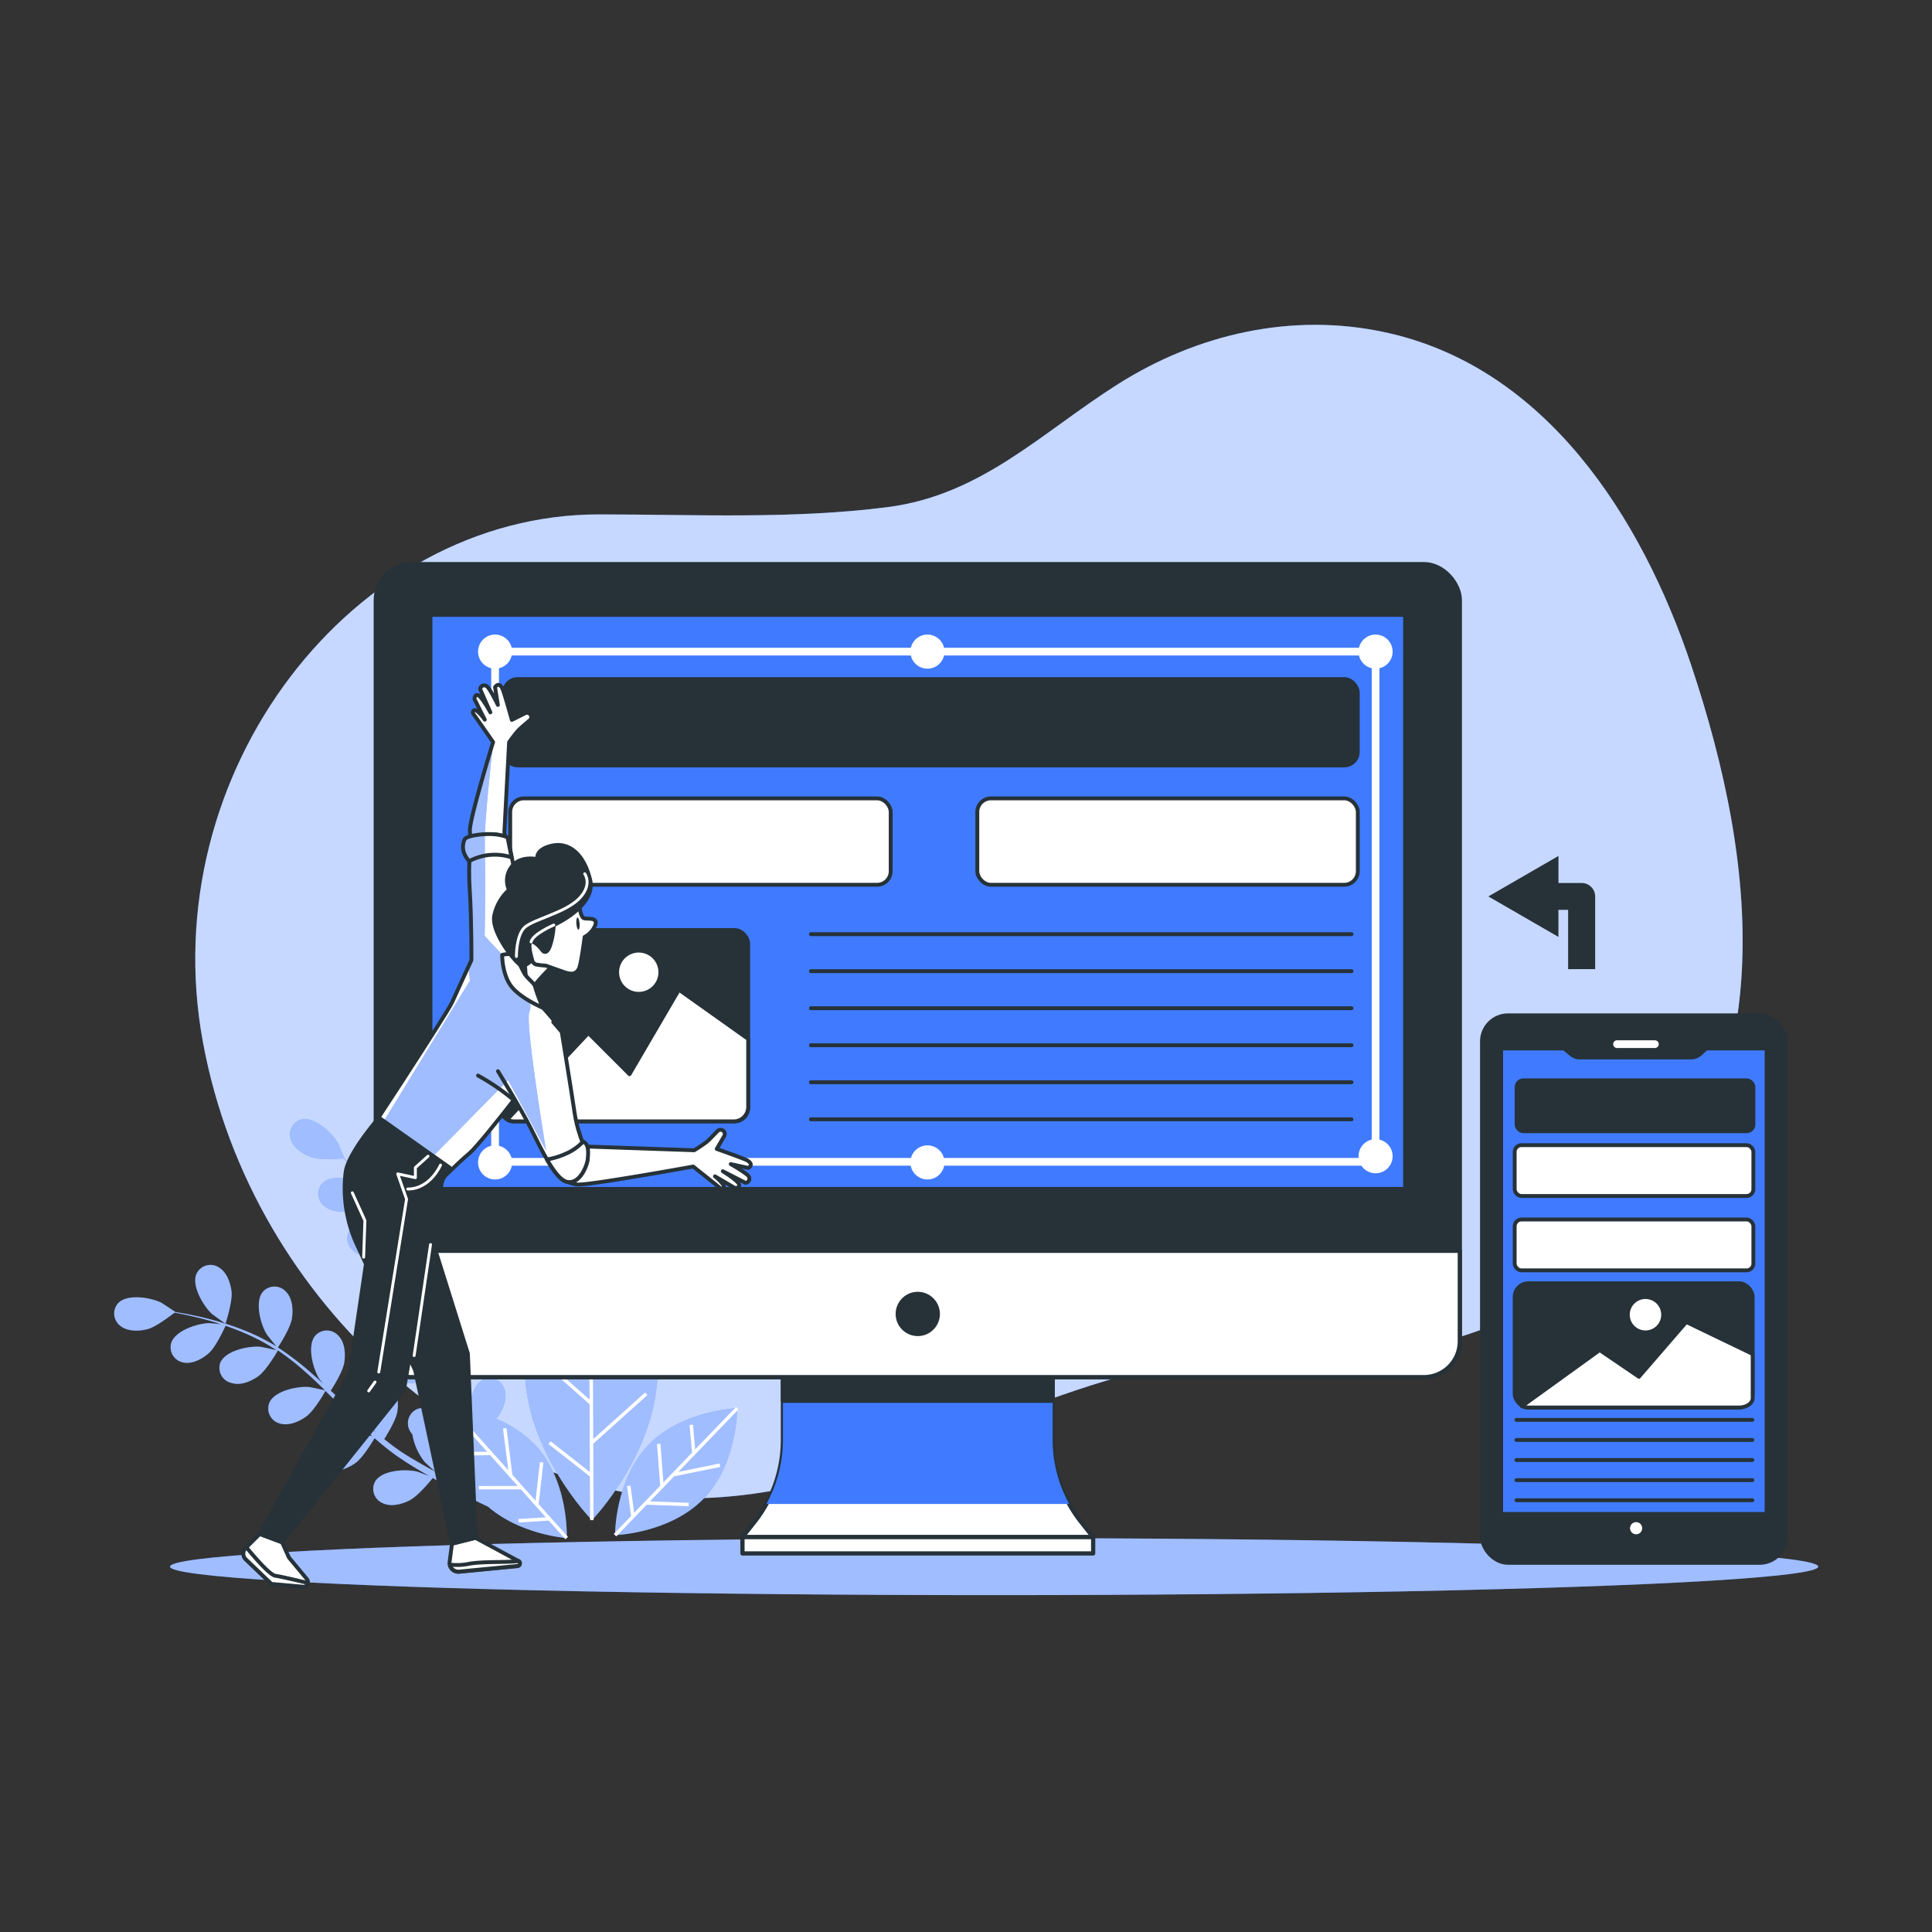 <svg xmlns="http://www.w3.org/2000/svg" xmlns:xlink="http://www.w3.org/1999/xlink" viewBox="0 0 500 500"><rect x="0" y="0" width="500" height="500" fill="#333333" stroke="none"/><defs><clipPath id="freepik--clip-path--inject-1--inject-21"><path d="M123.3,226.88s-1.69-8.95-1.69-12.09,6-22.74,6-22.74-4.69-6.76-5.08-7.26,0-1.45,1-.72a10.68,10.68,0,0,1,1.93,2.18l-2.66-5.33s0-1.29.92-1,3.19,4.44,3.19,4.44l-2.66-6.05a1.09,1.09,0,0,1,1.68-.75c.77.43,2.92,4.87,2.92,4.87l-.73-4.6s1-1.61,1.94.48c.46,1,2.41,8,2.41,8l3.43-1.72a1.09,1.09,0,0,1,1.44.44h0a1.1,1.1,0,0,1-.24,1.38c-.91.76-2.43,2.06-2.93,2.56a36.41,36.41,0,0,0-2.42,3.14l-1.22,23.24,1.22,10.62Z" style="fill:#fff;stroke:#263238;stroke-linecap:round;stroke-linejoin:round"></path></clipPath><clipPath id="freepik--clip-path-2--inject-1--inject-21"><path d="M136.32,256.28s8.77,9.13,9.06,10.79-20.67,28.7-23.84,31.35-9.74,9.23-9.74,9.23l-19-10.53S115.7,262.3,117,259.4s5-10.91,5-10.91.07-10.21-.43-18.17.3-11.47.72-12.66,4.09-2.1,6.79-1.58,2.37.84,2.37.84,3,14.85,3.14,15.58S136.32,256.28,136.32,256.28Z" style="fill:#fff;stroke:#263238;stroke-linecap:round;stroke-linejoin:round"></path></clipPath><clipPath id="freepik--clip-path-3--inject-1--inject-21"><path d="M128.87,277.22s5.78,9.4,8.52,14.82,6.36,13.39,9.53,13.85,5-4.23,5.18-5.95-2.37-5.06-3.42-12.11-3.3-20.76-3.3-20.76l-2.2-2.56" style="fill:#fff;stroke:#263238;stroke-linecap:round;stroke-linejoin:round"></path></clipPath><clipPath id="freepik--clip-path-4--inject-1--inject-21"><path d="M132.39,221.89l-1-5s.34-.32-2.37-.84-8.39.07-8.82,1.26c-.25.72-1.15,2.89,1.22,5.56A14,14,0,0,1,132.39,221.89Z" style="fill:#fff;stroke:#263238;stroke-linecap:round;stroke-linejoin:round"></path></clipPath></defs><!--Responsive--><g id="freepik--background-simple--inject-1--inject-21"><path d="M450.6,254.14c2.07-27.54-4.34-56.32-12.92-82C424.93,134.09,400.17,95,358.48,86c-24-5.2-48.5.37-69.11,13.39-19.82,12.53-35.28,28.71-59.64,31.85-24.65,3.17-49.94,1.89-74.72,1.89-63.7,0-115.4,66.93-102.48,136.64s73.86,118,125.56,118c46.45,0,84.67-27.87,128.8-35.36,21.88-3.71,43.85.68,65.51-4.88,25.16-6.46,48.83-21.88,62.77-44.21C444.68,288.16,449.3,271.39,450.6,254.14Z" style="fill:#407BFF"></path><path d="M450.6,254.14c2.07-27.54-4.34-56.32-12.92-82C424.93,134.09,400.17,95,358.48,86c-24-5.2-48.5.37-69.11,13.39-19.82,12.53-35.28,28.71-59.64,31.85-24.65,3.17-49.94,1.89-74.72,1.89-63.7,0-115.4,66.93-102.48,136.64s73.86,118,125.56,118c46.45,0,84.67-27.87,128.8-35.36,21.88-3.71,43.85.68,65.51-4.88,25.16-6.46,48.83-21.88,62.77-44.21C444.68,288.16,449.3,271.39,450.6,254.14Z" style="fill:#fff;opacity:0.7"></path></g><g id="freepik--Shadow--inject-1--inject-21"><ellipse cx="257.28" cy="405.44" rx="213.28" ry="7.38" style="fill:#407BFF"></ellipse><ellipse cx="257.28" cy="405.44" rx="213.28" ry="7.38" style="fill:#fff;opacity:0.5"></ellipse></g><g id="freepik--Plants--inject-1--inject-21"><path d="M98.06,309.19s4.68-3.7,5.88-6.07c1-2,1.76-4.87.7-7A4,4,0,0,0,99,294.27c-2.88,1.8-3.18,7.9-2.45,10.84C96.56,305.37,98,309.22,98.06,309.19Z" style="fill:#407BFF"></path><path d="M54.81,340c.2.18,3.53,2.6,3.55,2.54s1.86-5.66,1.56-8.3c-.27-2.25-1.22-5-3.29-6.25a4,4,0,0,0-5.75,1.62C49.47,332.65,52.58,337.92,54.81,340Z" style="fill:#407BFF"></path><path d="M152.83,314.78s-17.13,17.68-17,39.39,17.37,39.25,17.37,39.25,17.12-17.68,17-39.4S152.83,314.78,152.83,314.78Z" style="fill:#407BFF"></path><path d="M128.41,367.18a6.59,6.59,0,0,0,.62-.78c1.25-1.89,2.31-4.64,1.51-6.9A4,4,0,0,0,125.1,357c-2.32,1.09-3.47,4.82-3.71,7.87-.93-.21-1.77-.37-2.48-.49l-.93-2.09c-.34-.72-.58-1.45-.87-2.18-.41-1.09-.78-2.23-1.15-3.36,1.35-.61,5.3-2.45,6.77-4.08s3-4.23,2.53-6.59a4,4,0,0,0-5-3.26c-3.25,1-5.16,6.78-5.23,9.81,0,.1,0,.74.12,1.5-.33-1.12-.66-2.24-1-3.38-.83-3.26-1.58-6.59-2.35-9.93-.16-.7-.33-1.39-.49-2.09,1.14-.5,5.43-2.46,7-4.17s3-4.23,2.54-6.59a4,4,0,0,0-5-3.26c-3.25,1-5.16,6.78-5.23,9.81,0,.11.07.87.14,1.73-.44-1.81-.9-3.61-1.42-5.38a69.66,69.66,0,0,0-3.19-8.92c.4-.18,5.48-2.37,7.19-4.27,1.52-1.67,3-4.23,2.54-6.59a4,4,0,0,0-5-3.26c-3.25,1-5.16,6.78-5.23,9.81,0,.21.25,3,.37,4a.49.49,0,0,0,0-.11,52.54,52.54,0,0,0-4.66-8.05A71,71,0,0,0,96.16,307c-1.68-1.94-3.35-3.62-4.83-5.09-.81-.79-1.57-1.5-2.28-2.15h.07c.07,0-1.58-3.78-1.71-4-1.52-2.62-6-6.79-9.31-6.07a4,4,0,0,0-2.81,5.27c.74,2.28,3.26,3.81,5.4,4.55s7,.39,8.16.29c.73.69,1.49,1.44,2.32,2.29,1.45,1.5,3.07,3.2,4.71,5.18.44.52.89,1.1,1.33,1.66-.94-.78-2.25-1.84-2.39-1.93-2.56-1.62-8.45-3.26-11.06-1.09a4,4,0,0,0-.07,6c1.71,1.68,4.65,1.88,6.89,1.55s6.5-2.95,7.41-3.53c1,1.25,1.94,2.55,2.86,4a51.92,51.92,0,0,1,4.43,8.05c.07.16.12.34.19.5-.4-.46-2.78-2.87-3-3-2.36-1.89-8-4.17-10.87-2.3a4,4,0,0,0-.72,5.93c1.51,1.85,4.41,2.38,6.67,2.29,2.61-.09,7.74-2.68,7.94-2.78a71,71,0,0,1,2.89,8.7c.59,2.19,1.09,4.43,1.57,6.68-.53-.59-2.75-2.83-2.92-3-2.37-1.9-8-4.17-10.88-2.31a4,4,0,0,0-.72,5.93c1.51,1.86,4.42,2.38,6.68,2.3,2.54-.09,7.47-2.55,7.88-2.76.22,1,.45,2,.66,3.07.69,3.35,1.37,6.72,2.14,10,.27,1.15.57,2.26.88,3.38-.84-.86-2.38-2.42-2.52-2.53-2.37-1.9-8-4.18-10.88-2.31a4,4,0,0,0-.72,5.93c1.51,1.86,4.42,2.38,6.68,2.3s6.46-2.06,7.63-2.64c.51,1.86,1.07,3.7,1.69,5.48.29.76.54,1.55.86,2.27l.47,1.14-.65-.07s-.05,1.06,0,2.79c-2.49-1.78-6.08-3.31-8.42-2.23a4,4,0,0,0-1.61,5.75,6,6,0,0,0,.52.72,15.59,15.59,0,0,0,3.22,7.17c.13.15,1.82,1.71,2.71,2.49-.86-.46-1.71-.92-2.59-1.42-1.27-.7-2.59-1.49-3.88-2.24l-2-1.26c-.68-.42-1.28-.89-1.93-1.34-.94-.68-1.88-1.43-2.81-2.17.79-1.25,3.07-5,3.39-7.13s.16-5.18-1.51-6.9a4,4,0,0,0-6,0c-2.18,2.6-.56,8.5,1,11.07,0,.08.45.59.93,1.18-.89-.75-1.79-1.5-2.67-2.29-2.49-2.25-5-4.62-7.44-7l-1.56-1.47c.68-1,3.18-5,3.52-7.32s.15-5.18-1.52-6.89a4,4,0,0,0-6,0c-2.18,2.6-.57,8.5,1,11.06,0,.09.53.7,1.07,1.37-1.37-1.27-2.75-2.51-4.15-3.7a71.48,71.48,0,0,0-7.59-5.69c.24-.36,3.26-5,3.64-7.52.34-2.24.16-5.18-1.52-6.89a4,4,0,0,0-6,0c-2.18,2.6-.56,8.5,1.05,11.06.11.18,1.85,2.35,2.5,3.11l-.09-.07a53,53,0,0,0-8.34-4.14,70.62,70.62,0,0,0-7.89-2.62c-2.48-.69-4.8-1.17-6.84-1.58-1.12-.21-2.14-.38-3.09-.54l.06,0s-3.41-2.28-3.65-2.4c-2.71-1.35-8.74-2.35-11.11.07a4,4,0,0,0,.56,5.95c1.88,1.49,4.82,1.38,7,.82s6-3.53,7-4.27c1,.18,2,.38,3.2.63,2,.45,4.33,1,6.79,1.72l2,.65c-1.22-.13-2.89-.28-3.06-.28-3,.06-8.84,1.94-9.83,5.19a4,4,0,0,0,3.24,5c2.35.45,4.92-1,6.6-2.51s3.8-6.05,4.24-7c1.49.51,3,1.07,4.57,1.74a51.34,51.34,0,0,1,8.14,4.27c.15.1.29.22.44.31-.6-.16-3.91-.86-4.15-.88-3-.28-9,1-10.34,4.08A4,4,0,0,0,60,357.93c2.29.71,5-.45,6.84-1.77,2.12-1.51,5-6.5,5.08-6.69a69.6,69.6,0,0,1,7.21,5.66c1.7,1.5,3.35,3.09,5,4.7-.78-.2-3.86-.84-4.08-.86-3-.28-9,.95-10.34,4.07a4,4,0,0,0,2.66,5.34c2.29.72,5-.45,6.84-1.76,2.07-1.48,4.82-6.25,5-6.66.75.74,1.5,1.46,2.24,2.2,2.43,2.42,4.85,4.85,7.32,7.18.85.8,1.72,1.56,2.59,2.33-1.17-.26-3.31-.71-3.5-.72-3-.28-9,.95-10.34,4.07a4,4,0,0,0,2.67,5.34c2.28.72,5-.45,6.83-1.76s4.25-5.28,4.92-6.41c1.45,1.27,2.92,2.49,4.43,3.63.66.48,1.3,1,2,1.42l1.95,1.31c1.36.84,2.62,1.63,3.91,2.38l1.9,1.09c-1.15-.44-3-1.12-3.15-1.16-2.94-.74-9-.42-10.84,2.46A4,4,0,0,0,99,389c2.15,1.05,5,.31,7-.71,2.22-1.12,5.57-5.27,6-5.78,1.55.89,3.08,1.74,4.52,2.51,3.84,2.05,7.19,3.69,9.8,4.92,8.45,7.31,20.36,8.11,20.36,8.11s.62-14.25-7.77-23.64A29.36,29.36,0,0,0,128.41,367.18Zm-15.1,13.9c.26-.58,2.29-5.11,2.43-7.67.47-.08.94-.18,1.4-.29a33,33,0,0,0,5.25,12.55c-1.53-.73-3.2-1.54-5-2.44C116.11,382.57,114.72,381.84,113.31,381.08Z" style="fill:#407BFF"></path><path d="M190.79,364.45s-14.27.44-23,9.51-8.62,23.34-8.62,23.34,14.26-.44,23-9.51S190.79,364.45,190.79,364.45Z" style="fill:#407BFF"></path><g style="opacity:0.5"><path d="M98.06,309.19s4.68-3.7,5.88-6.07c1-2,1.76-4.87.7-7A4,4,0,0,0,99,294.27c-2.88,1.8-3.18,7.9-2.45,10.84C96.56,305.37,98,309.22,98.06,309.19Z" style="fill:#fff"></path><path d="M54.81,340c.2.18,3.53,2.6,3.55,2.54s1.86-5.66,1.56-8.3c-.27-2.25-1.22-5-3.29-6.25a4,4,0,0,0-5.75,1.62C49.47,332.65,52.58,337.92,54.81,340Z" style="fill:#fff"></path><path d="M152.83,314.78s-17.13,17.68-17,39.39,17.37,39.25,17.37,39.25,17.12-17.68,17-39.4S152.83,314.78,152.83,314.78Z" style="fill:#fff"></path><path d="M128.41,367.18a6.59,6.59,0,0,0,.62-.78c1.25-1.89,2.31-4.64,1.51-6.9A4,4,0,0,0,125.1,357c-2.32,1.09-3.47,4.82-3.71,7.87-.93-.21-1.77-.37-2.48-.49l-.93-2.09c-.34-.72-.58-1.45-.87-2.18-.41-1.09-.78-2.23-1.15-3.36,1.35-.61,5.3-2.45,6.77-4.08s3-4.23,2.53-6.59a4,4,0,0,0-5-3.26c-3.25,1-5.16,6.78-5.23,9.81,0,.1,0,.74.12,1.5-.33-1.12-.66-2.24-1-3.38-.83-3.26-1.58-6.59-2.35-9.93-.16-.7-.33-1.39-.49-2.09,1.14-.5,5.43-2.46,7-4.17s3-4.23,2.54-6.59a4,4,0,0,0-5-3.26c-3.25,1-5.16,6.78-5.23,9.81,0,.11.07.87.14,1.73-.44-1.81-.9-3.61-1.42-5.38a69.66,69.66,0,0,0-3.19-8.92c.4-.18,5.48-2.37,7.19-4.27,1.52-1.67,3-4.23,2.54-6.59a4,4,0,0,0-5-3.26c-3.25,1-5.16,6.78-5.23,9.81,0,.21.25,3,.37,4a.49.49,0,0,0,0-.11,52.54,52.54,0,0,0-4.66-8.05A71,71,0,0,0,96.16,307c-1.68-1.94-3.35-3.62-4.83-5.09-.81-.79-1.57-1.5-2.28-2.15h.07c.07,0-1.58-3.78-1.71-4-1.52-2.62-6-6.79-9.31-6.07a4,4,0,0,0-2.81,5.27c.74,2.28,3.26,3.81,5.4,4.55s7,.39,8.16.29c.73.69,1.49,1.44,2.32,2.29,1.45,1.5,3.07,3.2,4.71,5.18.44.52.89,1.1,1.33,1.66-.94-.78-2.25-1.84-2.39-1.93-2.56-1.62-8.45-3.26-11.06-1.09a4,4,0,0,0-.07,6c1.71,1.68,4.65,1.88,6.89,1.55s6.5-2.95,7.41-3.53c1,1.25,1.94,2.55,2.86,4a51.92,51.92,0,0,1,4.43,8.05c.07.16.12.34.19.5-.4-.46-2.78-2.87-3-3-2.36-1.89-8-4.17-10.87-2.3a4,4,0,0,0-.72,5.93c1.51,1.85,4.41,2.38,6.67,2.29,2.61-.09,7.74-2.68,7.94-2.78a71,71,0,0,1,2.89,8.7c.59,2.19,1.09,4.43,1.57,6.68-.53-.59-2.75-2.83-2.92-3-2.37-1.9-8-4.17-10.88-2.31a4,4,0,0,0-.72,5.93c1.51,1.86,4.42,2.38,6.68,2.3,2.54-.09,7.47-2.55,7.88-2.76.22,1,.45,2,.66,3.07.69,3.35,1.37,6.72,2.14,10,.27,1.15.57,2.26.88,3.38-.84-.86-2.38-2.42-2.52-2.53-2.37-1.9-8-4.18-10.88-2.31a4,4,0,0,0-.72,5.93c1.51,1.86,4.42,2.38,6.68,2.3s6.46-2.06,7.63-2.64c.51,1.86,1.07,3.7,1.69,5.48.29.76.54,1.55.86,2.27l.47,1.14-.65-.07s-.05,1.06,0,2.79c-2.49-1.78-6.08-3.31-8.42-2.23a4,4,0,0,0-1.61,5.75,6,6,0,0,0,.52.72,15.59,15.59,0,0,0,3.22,7.17c.13.15,1.82,1.71,2.71,2.49-.86-.46-1.71-.92-2.59-1.42-1.27-.7-2.59-1.49-3.88-2.24l-2-1.26c-.68-.42-1.28-.89-1.93-1.34-.94-.68-1.88-1.43-2.81-2.17.79-1.25,3.07-5,3.39-7.13s.16-5.18-1.51-6.9a4,4,0,0,0-6,0c-2.18,2.6-.56,8.5,1,11.07,0,.08.45.59.93,1.18-.89-.75-1.79-1.5-2.67-2.29-2.49-2.25-5-4.62-7.44-7l-1.56-1.47c.68-1,3.18-5,3.52-7.32s.15-5.18-1.52-6.89a4,4,0,0,0-6,0c-2.18,2.6-.57,8.5,1,11.06,0,.09.53.7,1.07,1.37-1.37-1.27-2.75-2.51-4.15-3.7a71.48,71.48,0,0,0-7.59-5.69c.24-.36,3.26-5,3.64-7.52.34-2.24.16-5.18-1.52-6.89a4,4,0,0,0-6,0c-2.18,2.6-.56,8.5,1.05,11.06.11.18,1.85,2.35,2.5,3.11l-.09-.07a53,53,0,0,0-8.34-4.14,70.62,70.62,0,0,0-7.89-2.62c-2.48-.69-4.8-1.17-6.84-1.58-1.12-.21-2.14-.38-3.09-.54l.06,0s-3.41-2.28-3.65-2.4c-2.71-1.35-8.74-2.35-11.11.07a4,4,0,0,0,.56,5.95c1.88,1.49,4.82,1.38,7,.82s6-3.53,7-4.27c1,.18,2,.38,3.2.63,2,.45,4.33,1,6.79,1.72l2,.65c-1.22-.13-2.89-.28-3.06-.28-3,.06-8.84,1.94-9.83,5.19a4,4,0,0,0,3.24,5c2.35.45,4.92-1,6.6-2.51s3.8-6.05,4.24-7c1.49.51,3,1.07,4.57,1.74a51.34,51.34,0,0,1,8.14,4.27c.15.1.29.22.44.31-.6-.16-3.91-.86-4.15-.88-3-.28-9,1-10.34,4.08A4,4,0,0,0,60,357.93c2.29.71,5-.45,6.84-1.77,2.12-1.51,5-6.5,5.08-6.69a69.6,69.6,0,0,1,7.21,5.66c1.7,1.5,3.35,3.09,5,4.7-.78-.2-3.86-.84-4.08-.86-3-.28-9,.95-10.34,4.07a4,4,0,0,0,2.66,5.34c2.29.72,5-.45,6.84-1.76,2.07-1.48,4.82-6.25,5-6.66.75.74,1.5,1.46,2.24,2.2,2.43,2.42,4.85,4.85,7.32,7.18.85.8,1.72,1.56,2.59,2.33-1.17-.26-3.31-.71-3.5-.72-3-.28-9,.95-10.34,4.07a4,4,0,0,0,2.67,5.34c2.28.72,5-.45,6.83-1.76s4.25-5.28,4.92-6.41c1.45,1.27,2.92,2.49,4.43,3.63.66.48,1.3,1,2,1.42l1.95,1.31c1.36.84,2.62,1.63,3.91,2.38l1.9,1.09c-1.15-.44-3-1.12-3.15-1.16-2.94-.74-9-.42-10.84,2.46A4,4,0,0,0,99,389c2.15,1.05,5,.31,7-.71,2.22-1.12,5.57-5.27,6-5.78,1.55.89,3.08,1.74,4.52,2.51,3.84,2.05,7.19,3.69,9.8,4.92,8.45,7.31,20.36,8.11,20.36,8.11s.62-14.25-7.77-23.64A29.36,29.36,0,0,0,128.41,367.18Zm-15.1,13.9c.26-.58,2.29-5.11,2.43-7.67.47-.08.94-.18,1.4-.29a33,33,0,0,0,5.25,12.55c-1.53-.73-3.2-1.54-5-2.44C116.11,382.57,114.72,381.84,113.31,381.08Z" style="fill:#fff"></path><path d="M190.79,364.45s-14.27.44-23,9.51-8.62,23.34-8.62,23.34,14.26-.44,23-9.51S190.79,364.45,190.79,364.45Z" style="fill:#fff"></path></g><polygon points="153.53 373.64 167.54 361.04 166.94 360.38 153.53 372.44 153.45 355.93 153.53 355.98 165.38 338.65 164.63 338.15 153.45 354.5 153.28 314.78 152.38 314.78 152.49 341.75 143.57 334.03 142.99 334.71 152.5 342.94 152.58 362.22 139.06 350.25 138.47 350.93 152.59 363.42 152.66 380.97 142.5 373 141.95 373.71 152.67 382.12 152.72 393.42 153.62 393.41 153.53 373.63 153.53 373.64" style="fill:#fff"></polygon><polygon points="140.63 378.5 139.73 378.4 138.6 388.38 132.59 381.65 132.6 381.65 131.07 369.58 130.18 369.69 131.55 380.49 116.59 363.77 115.92 364.37 126.07 375.71 119.65 375.79 119.66 376.69 126.86 376.6 133.98 384.56 123.93 384.57 123.94 385.46 134.78 385.45 141.25 392.68 134.16 393.11 134.22 394.01 142.01 393.54 146.32 398.35 146.99 397.75 139.4 389.27 140.63 378.5" style="fill:#fff"></polygon><polygon points="174.48 382.06 186.41 379.64 186.23 378.75 175.56 380.92 191.11 364.76 190.47 364.14 179.91 375.1 179.35 368.7 178.46 368.78 179.09 375.96 171.69 383.65 170.92 373.63 170.03 373.7 170.85 384.52 164.12 391.51 163.17 384.48 162.28 384.6 163.33 392.33 158.85 396.99 159.49 397.61 167.38 389.41 178.22 389.83 178.25 388.93 168.22 388.55 174.48 382.05 174.48 382.06" style="fill:#fff"></polygon></g><g id="freepik--device-2--inject-1--inject-21"><rect x="383.53" y="262.76" width="78.63" height="141.7" rx="6.75" style="fill:#263238;stroke:#263238;stroke-miterlimit:10"></rect><path d="M428.28,271.23h-9.79a1,1,0,0,1-1-1h0a1,1,0,0,1,1-1h9.79a1,1,0,0,1,1,1h0A1,1,0,0,1,428.28,271.23Z" style="fill:#fff"></path><path d="M457.19,391.8H388.5V271.34h16.28l1.83,1.52a3.58,3.58,0,0,0,2.28.82h28.72a3.58,3.58,0,0,0,2.36-.88l1.65-1.46h15.57Z" style="fill:#407BFF;stroke:#263238;stroke-linecap:round;stroke-linejoin:round"></path><path d="M425,395.51a1.57,1.57,0,1,0-1.57,1.56A1.56,1.56,0,0,0,425,395.51Z" style="fill:#fff"></path><line x1="453.5" y1="367.46" x2="392.46" y2="367.46" style="fill:none;stroke:#263238;stroke-linecap:round;stroke-linejoin:round"></line><line x1="453.5" y1="372.66" x2="392.46" y2="372.66" style="fill:none;stroke:#263238;stroke-linecap:round;stroke-linejoin:round"></line><line x1="453.5" y1="377.86" x2="392.46" y2="377.86" style="fill:none;stroke:#263238;stroke-linecap:round;stroke-linejoin:round"></line><line x1="453.5" y1="383.06" x2="392.46" y2="383.06" style="fill:none;stroke:#263238;stroke-linecap:round;stroke-linejoin:round"></line><line x1="453.5" y1="388.26" x2="392.46" y2="388.26" style="fill:none;stroke:#263238;stroke-linecap:round;stroke-linejoin:round"></line><rect x="392.5" y="279.59" width="61.28" height="13.17" rx="1.75" style="fill:#263238;stroke:#263238;stroke-linecap:round;stroke-linejoin:round"></rect><rect x="392" y="296.36" width="61.77" height="13.16" rx="1.75" style="fill:#fff;stroke:#263238;stroke-linecap:round;stroke-linejoin:round"></rect><rect x="392" y="315.6" width="61.77" height="13.17" rx="1.75" style="fill:#fff;stroke:#263238;stroke-linecap:round;stroke-linejoin:round"></rect><rect x="392" y="332.11" width="61.59" height="32.15" rx="3.52" style="fill:#263238;stroke:#263238;stroke-linecap:round;stroke-linejoin:round"></rect><path d="M430.42,340.25a4.57,4.57,0,1,0-4.57,4.57A4.57,4.57,0,0,0,430.42,340.25Z" style="fill:#fff;stroke:#263238;stroke-linecap:round;stroke-linejoin:round"></path><path d="M395.59,364.26H450c2,0,3.59-1.09,3.59-2.43V350.41l-17.19-8.27-12.25,14.17L414,349.4l-20.13,14.53A4.81,4.81,0,0,0,395.59,364.26Z" style="fill:#fff;stroke:#263238;stroke-linecap:round;stroke-linejoin:round"></path><path d="M409.33,228.52h-6v-7L385.19,232l18.13,10.47v-7h2.51v15.34h7V232A3.5,3.5,0,0,0,409.33,228.52Z" style="fill:#263238"></path></g><g id="freepik--device-1--inject-1--inject-21"><path d="M272.42,372.64v-23.7h-69.8v23.7a34.31,34.31,0,0,1-7.41,21.3l-3.06,3.86h90.74l-3.05-3.86A34.32,34.32,0,0,1,272.42,372.64Z" style="fill:#fff;stroke:#263238;stroke-linecap:round;stroke-linejoin:round;stroke-width:1.095px"></path><path d="M198.33,389.23h78.38a34.34,34.34,0,0,1-4.29-16.59v-23.7h-69.8v23.7A34.22,34.22,0,0,1,198.33,389.23Z" style="fill:#407BFF;mix-blend-mode:multiply"></path><rect x="202.62" y="352.5" width="69.8" height="10.01" style="fill:#263238;stroke:#263238;stroke-linecap:round;stroke-linejoin:round;stroke-width:1.095px"></rect><rect x="97.25" y="146" width="280.55" height="210.41" rx="9.29" style="fill:#263238;stroke:#263238;stroke-linecap:round;stroke-linejoin:round;stroke-width:1.095px"></rect><path d="M97.25,323.7H377.8a0,0,0,0,1,0,0v23.41a9.29,9.29,0,0,1-9.29,9.29h-262a9.29,9.29,0,0,1-9.29-9.29V323.7a0,0,0,0,1,0,0Z" style="fill:#fff;stroke:#263238;stroke-linecap:round;stroke-linejoin:round;stroke-width:1.095px"></path><rect x="111.36" y="159.09" width="252.32" height="148.65" style="fill:#407BFF;stroke:#263238;stroke-linecap:round;stroke-linejoin:round;stroke-width:1.095px"></rect><path d="M242.7,340.06a5.18,5.18,0,1,0-5.18,5.17A5.18,5.18,0,0,0,242.7,340.06Z" style="fill:#263238;stroke:#263238;stroke-linecap:round;stroke-linejoin:round;stroke-width:1.095px"></path><rect x="192.15" y="397.8" width="90.76" height="4.23" style="fill:#fff;stroke:#263238;stroke-linecap:round;stroke-linejoin:round;stroke-width:1.095px"></rect><rect x="130.46" y="175.74" width="220.93" height="22.36" rx="3.52" style="fill:#263238;stroke:#263238;stroke-linecap:round;stroke-linejoin:round"></rect><rect x="129.38" y="240.7" width="64.25" height="49.51" rx="3.52" style="fill:#263238;stroke:#263238;stroke-linecap:round;stroke-linejoin:round"></rect><path d="M170.9,251.61a5.59,5.59,0,1,0-5.59,5.59A5.59,5.59,0,0,0,170.9,251.61Z" style="fill:#fff;stroke:#263238;stroke-linecap:round;stroke-linejoin:round"></path><path d="M133.12,290.21h56.76a3.75,3.75,0,0,0,3.75-3.75V268.88L175.7,256.14,162.92,278l-10.65-10.65-21,22.39A3.73,3.73,0,0,0,133.12,290.21Z" style="fill:#fff;stroke:#263238;stroke-linecap:round;stroke-linejoin:round"></path><rect x="132.04" y="206.62" width="98.47" height="22.36" rx="3.52" style="fill:#fff;stroke:#263238;stroke-linecap:round;stroke-linejoin:round"></rect><rect x="252.93" y="206.62" width="98.47" height="22.36" rx="3.52" style="fill:#fff;stroke:#263238;stroke-linecap:round;stroke-linejoin:round"></rect><line x1="349.77" y1="241.76" x2="209.86" y2="241.76" style="fill:none;stroke:#263238;stroke-linecap:round;stroke-linejoin:round"></line><line x1="349.77" y1="251.34" x2="209.86" y2="251.34" style="fill:none;stroke:#263238;stroke-linecap:round;stroke-linejoin:round"></line><line x1="349.77" y1="260.93" x2="209.86" y2="260.93" style="fill:none;stroke:#263238;stroke-linecap:round;stroke-linejoin:round"></line><line x1="349.77" y1="270.51" x2="209.86" y2="270.51" style="fill:none;stroke:#263238;stroke-linecap:round;stroke-linejoin:round"></line><line x1="349.77" y1="280.09" x2="209.86" y2="280.09" style="fill:none;stroke:#263238;stroke-linecap:round;stroke-linejoin:round"></line><line x1="349.77" y1="289.68" x2="209.86" y2="289.68" style="fill:none;stroke:#263238;stroke-linecap:round;stroke-linejoin:round"></line><rect x="128.13" y="168.64" width="227.87" height="132.04" style="fill:none;stroke:#fff;stroke-linecap:round;stroke-linejoin:round;stroke-width:2px"></rect><path d="M132.54,168.64a4.41,4.41,0,1,0-4.41,4.41A4.4,4.4,0,0,0,132.54,168.64Z" style="fill:#fff"></path><path d="M360.41,168.64a4.41,4.41,0,1,0-4.4,4.41A4.4,4.4,0,0,0,360.41,168.64Z" style="fill:#fff"></path><path d="M244.43,168.64a4.41,4.41,0,1,0-4.41,4.41A4.4,4.4,0,0,0,244.43,168.64Z" style="fill:#fff"></path><path d="M244.43,300.84a4.41,4.41,0,1,0-4.41,4.4A4.4,4.4,0,0,0,244.43,300.84Z" style="fill:#fff"></path><path d="M132.54,300.84a4.41,4.41,0,1,0-4.41,4.4A4.4,4.4,0,0,0,132.54,300.84Z" style="fill:#fff"></path><path d="M360.41,299.24a4.41,4.41,0,1,0-4.4,4.4A4.4,4.4,0,0,0,360.41,299.24Z" style="fill:#fff"></path></g><g id="freepik--Character--inject-1--inject-21"><path d="M143.68,249.33a56.29,56.29,0,0,0-4.19,4.29,21.08,21.08,0,0,0-2.74,3.93s-.45-.61-2.83-3.91-2.14-5.88-2.14-5.88l3.72-3.57S142.71,245.2,143.68,249.33Z" style="fill:#fff;stroke:#263238;stroke-linecap:round;stroke-linejoin:round"></path><path d="M149.89,234.33s.37,3,1.22,3.3,3.71-.35,2.95,1.77a5.92,5.92,0,0,1-2.76,3.08s-.93,7.32-1.52,8.3-1.32,1.68-3.87.78l-4.66-1.66a18.51,18.51,0,0,1-1.85-.18c-1.14-.17-1.14,0-2.58-2.71s-3-1-1.76-4.57,2.33-5.87,4.85-7.6S149.89,234.33,149.89,234.33Z" style="fill:#fff;stroke:#263238;stroke-linecap:round;stroke-linejoin:round"></path><path d="M150,239c.06.86-.07,1.58-.3,1.6s-.47-.67-.54-1.54.07-1.58.3-1.6S149.9,238.12,150,239Z" style="fill:#263238"></path><path d="M123.3,226.88s-1.69-8.95-1.69-12.09,6-22.74,6-22.74-4.69-6.76-5.08-7.26,0-1.45,1-.72a10.68,10.68,0,0,1,1.93,2.18l-2.66-5.33s0-1.29.92-1,3.19,4.44,3.19,4.44l-2.66-6.05a1.09,1.09,0,0,1,1.68-.75c.77.43,2.92,4.87,2.92,4.87l-.73-4.6s1-1.61,1.94.48c.46,1,2.41,8,2.41,8l3.43-1.72a1.09,1.09,0,0,1,1.44.44h0a1.1,1.1,0,0,1-.24,1.38c-.91.76-2.43,2.06-2.93,2.56a36.41,36.41,0,0,0-2.42,3.14l-1.22,23.24,1.22,10.62Z" style="fill:#fff"></path><g style="clip-path:url(#freepik--clip-path--inject-1--inject-21)"><path d="M125.54,226.62c0-2.58,0-5-.12-6.68-.29-6.36,2.24-27.89,2.24-27.89s-6,19.59-6,22.74,1.69,12.09,1.69,12.09Z" style="fill:#407BFF"></path><path d="M125.54,226.62c0-2.58,0-5-.12-6.68-.29-6.36,2.24-27.89,2.24-27.89s-6,19.59-6,22.74,1.69,12.09,1.69,12.09Z" style="fill:#fff;opacity:0.5"></path></g><path d="M123.3,226.88s-1.69-8.95-1.69-12.09,6-22.74,6-22.74-4.69-6.76-5.08-7.26,0-1.45,1-.72a10.68,10.68,0,0,1,1.93,2.18l-2.66-5.33s0-1.29.92-1,3.19,4.44,3.19,4.44l-2.66-6.05a1.09,1.09,0,0,1,1.68-.75c.77.43,2.92,4.87,2.92,4.87l-.73-4.6s1-1.61,1.94.48c.46,1,2.41,8,2.41,8l3.43-1.72a1.09,1.09,0,0,1,1.44.44h0a1.1,1.1,0,0,1-.24,1.38c-.91.76-2.43,2.06-2.93,2.56a36.41,36.41,0,0,0-2.42,3.14l-1.22,23.24,1.22,10.62Z" style="fill:none;stroke:#263238;stroke-linecap:round;stroke-linejoin:round"></path><path d="M144.35,304a8,8,0,0,0,5.13,2.55c3.14.21,29.91-4.65,29.91-4.65s6.44,5.1,6.91,5.53,1.45.09.79-.92a10.67,10.67,0,0,0-2.05-2.07l5.14,3s1.29.13,1.11-.86-4.22-3.46-4.22-3.46l5.86,3a1.09,1.09,0,0,0,.86-1.63c-.38-.79-4.67-3.22-4.67-3.22l4.54,1s1.66-.85-.36-2c-1-.52-7.81-2.93-7.81-2.93l1.93-3.31a1.08,1.08,0,0,0-.34-1.46h0a1.09,1.09,0,0,0-1.39.15c-.82.86-2.21,2.3-2.74,2.76a37.11,37.11,0,0,1-3.3,2.21l-28.65-1-5.14-1.14Z" style="fill:#fff;stroke:#263238;stroke-linecap:round;stroke-linejoin:round"></path><path d="M136.32,256.28s8.77,9.13,9.06,10.79-20.67,28.7-23.84,31.35-9.74,9.23-9.74,9.23l-19-10.53S115.7,262.3,117,259.4s5-10.91,5-10.91.07-10.21-.43-18.17.3-11.47.72-12.66,4.09-2.1,6.79-1.58,2.37.84,2.37.84,3,14.85,3.14,15.58S136.32,256.28,136.32,256.28Z" style="fill:#fff"></path><g style="clip-path:url(#freepik--clip-path-2--inject-1--inject-21)"><path d="M137,261.88c1.16-2.89-1.45-5.2-4.92-8.1a6.12,6.12,0,0,1-2.07-6.65l-4.58-4.92s.29-15.9,0-22.27c0-1,0-2.3,0-3.85-1.63.28-3,.88-3.23,1.57-.42,1.19-1.22,4.69-.72,12.66s.43,18.17.43,18.17l-.71,1.53.42,3.76L99.1,290.52l13.3,8.39,19.09-19.38,2.25,4.17c1.56-2,3.11-4.05,4.54-6C137.25,270.2,136.48,263.15,137,261.88Z" style="fill:#407BFF"></path><path d="M137,261.88c1.16-2.89-1.45-5.2-4.92-8.1a6.12,6.12,0,0,1-2.07-6.65l-4.58-4.92s.29-15.9,0-22.27c0-1,0-2.3,0-3.85-1.63.28-3,.88-3.23,1.57-.42,1.19-1.22,4.69-.72,12.66s.43,18.17.43,18.17l-.71,1.53.42,3.76L99.1,290.52l13.3,8.39,19.09-19.38,2.25,4.17c1.56-2,3.11-4.05,4.54-6C137.25,270.2,136.48,263.15,137,261.88Z" style="fill:#fff;opacity:0.5"></path></g><path d="M136.32,256.28s8.77,9.13,9.06,10.79-20.67,28.7-23.84,31.35-9.74,9.23-9.74,9.23l-19-10.53S115.7,262.3,117,259.4s5-10.91,5-10.91.07-10.21-.43-18.17.3-11.47.72-12.66,4.09-2.1,6.79-1.58,2.37.84,2.37.84,3,14.85,3.14,15.58S136.32,256.28,136.32,256.28Z" style="fill:none;stroke:#263238;stroke-linecap:round;stroke-linejoin:round"></path><path d="M133.64,247.54a47.3,47.3,0,0,0,2,4.28c1,1.68,2.66,2.51,2.91,3.71s1.89,5.26,1.89,5.26-5.6-2.35-8.06-5.45-2.42-8.21-2.42-8.21S132.47,246.45,133.64,247.54Z" style="fill:#fff;stroke:#263238;stroke-linecap:round;stroke-linejoin:round"></path><path d="M128.87,277.22s5.78,9.4,8.52,14.82,6.36,13.39,9.53,13.85,5-4.23,5.18-5.95-2.37-5.06-3.42-12.11-3.3-20.76-3.3-20.76l-2.2-2.56" style="fill:#fff"></path><g style="clip-path:url(#freepik--clip-path-3--inject-1--inject-21)"><path d="M137.29,269.74l-8.42,7.48s.76,1.24,1.86,3.08l.76-.77,9.84,18.22S138.43,280.37,137.29,269.74Z" style="fill:#407BFF"></path><path d="M137.29,269.74l-8.42,7.48s.76,1.24,1.86,3.08l.76-.77,9.84,18.22S138.43,280.37,137.29,269.74Z" style="fill:#fff;opacity:0.5"></path></g><path d="M128.87,277.22s5.78,9.4,8.52,14.82,6.36,13.39,9.53,13.85,5-4.23,5.18-5.95-2.37-5.06-3.42-12.11-3.3-20.76-3.3-20.76l-2.2-2.56" style="fill:none;stroke:#263238;stroke-linecap:round;stroke-linejoin:round"></path><path d="M152.1,299.94c.1-1,.47-3.94-1.22-4.48a12.93,12.93,0,0,1-4.47,3.13,19.45,19.45,0,0,1-4.86,1.48c1.78,3.09,3.64,5.57,5.37,5.82C150.1,306.36,151.94,301.66,152.1,299.94Z" style="fill:#fff;stroke:#263238;stroke-linecap:round;stroke-linejoin:round"></path><path d="M132.39,221.89l-1-5s.34-.32-2.37-.84-8.39.07-8.82,1.26c-.25.72-1.15,2.89,1.22,5.56A14,14,0,0,1,132.39,221.89Z" style="fill:#fff"></path><g style="clip-path:url(#freepik--clip-path-4--inject-1--inject-21)"><path d="M125.47,221.47c0-.55,0-1.07,0-1.53,0-1,0-2.4,0-4-2.47.13-5,.65-5.26,1.42s-1.15,2.89,1.22,5.56A16,16,0,0,1,125.47,221.47Z" style="fill:#407BFF"></path><path d="M125.47,221.47c0-.55,0-1.07,0-1.53,0-1,0-2.4,0-4-2.47.13-5,.65-5.26,1.42s-1.15,2.89,1.22,5.56A16,16,0,0,1,125.47,221.47Z" style="fill:#fff;opacity:0.5"></path></g><path d="M132.39,221.89l-1-5s.34-.32-2.37-.84-8.39.07-8.82,1.26c-.25.72-1.15,2.89,1.22,5.56A14,14,0,0,1,132.39,221.89Z" style="fill:none;stroke:#263238;stroke-linecap:round;stroke-linejoin:round"></path><path d="M132.82,284.57a57.71,57.71,0,0,0-9.1-6.21" style="fill:none;stroke:#263238;stroke-linecap:round;stroke-linejoin:round"></path><path d="M143.31,239.4s11.07-4.91,9.42-11.71-5.57-9.86-10-8.81-3.63,3.48-3.63,3.48-4.4-1.08-6.67,1.94a5.74,5.74,0,0,0-.69,6A12.48,12.48,0,0,0,127.9,237c-.79,4.26,5.32,11.93,6.73,12.67s3.09-1.29,3.09-1.29-1.34-4.3-.27-4.63,3,2.27,3,2.27,1,1.3,1.88-1.25A19.77,19.77,0,0,0,143.31,239.4Z" style="fill:#263238;stroke:#263238;stroke-linecap:round;stroke-linejoin:round"></path><path d="M151.33,226.14s2.12,2.84-1.53,6.5-12.08,5.35-14.15,7.49-2,7.41-2,7.41" style="fill:none;stroke:#fff;stroke-linecap:round;stroke-linejoin:round;stroke-width:0.75px"></path><path d="M143.31,239.4s-5.42,2.3-5.86,4.37" style="fill:none;stroke:#fff;stroke-linecap:round;stroke-linejoin:round;stroke-width:0.75px"></path><path d="M123.06,398l11.12,6a.7.7,0,0,1-.26,1.32l-15.07,1.46a2.29,2.29,0,0,1-2.49-2.57l.61-4.67Z" style="fill:#fff;stroke:#263238;stroke-linecap:round;stroke-linejoin:round"></path><path d="M134.27,404c-3.52.41-9,.06-12.74.68a15.21,15.21,0,0,1-5.12.23,2.28,2.28,0,0,0,2.44,1.81l15.07-1.46A.7.7,0,0,0,134.27,404Z" style="fill:#fff;stroke:#263238;stroke-linecap:round;stroke-linejoin:round"></path><path d="M67.21,397,63.6,400.6a2.06,2.06,0,0,0,0,2.94l6.65,6.38,8.15.72a1.22,1.22,0,0,0,1-2l-4.63-5.56L73,399.14Z" style="fill:#fff;stroke:#263238;stroke-linecap:round;stroke-linejoin:round"></path><path d="M79.74,409.68c-2.86-.68-7.29-1.72-8.48-1.87-1.47-.18-5.91-5.43-7.5-7.37l-.16.16a2.06,2.06,0,0,0,0,2.94l6.65,6.38,8.15.72A1.23,1.23,0,0,0,79.74,409.68Z" style="fill:#fff;stroke:#263238;stroke-linecap:round;stroke-linejoin:round"></path><path d="M116.4,302.19,98.09,289.26s-7.9,9-8.62,14c-.08.56-.14,1.15-.19,1.75a35.09,35.09,0,0,0,3.25,17.41l14.9,32.19L117,399.47l6.09-1.5-2-47.66-11.49-36.63Z" style="fill:#263238;stroke:#263238;stroke-linecap:round;stroke-linejoin:round"></path><polyline points="93.42 314.04 95.94 318.71 90.55 355.33 67.21 396.99 72.95 399.14 104.55 359.64 112.09 315.84 114.61 305.06" style="fill:#263238;stroke:#263238;stroke-linecap:round;stroke-linejoin:round"></polyline><line x1="111.42" y1="322.09" x2="107.18" y2="350.82" style="fill:none;stroke:#fff;stroke-linecap:round;stroke-linejoin:round;stroke-width:0.75px"></line><polyline points="94.11 325.35 94.44 315.88 91.18 308.7" style="fill:none;stroke:#fff;stroke-linecap:round;stroke-linejoin:round;stroke-width:0.75px"></polyline><path d="M114,301.52s-2.61,6.2-8.49,6.2" style="fill:none;stroke:#fff;stroke-linecap:round;stroke-linejoin:round;stroke-width:0.75px"></path><polyline points="110.77 299.23 107.5 302.17 107.5 304.78 102.93 303.8 105.22 310.33 98.03 355.07" style="fill:none;stroke:#fff;stroke-linecap:round;stroke-linejoin:round;stroke-width:0.75px"></polyline><line x1="97.05" y1="357.68" x2="95.42" y2="359.96" style="fill:none;stroke:#fff;stroke-linecap:round;stroke-linejoin:round;stroke-width:0.75px"></line></g></svg>